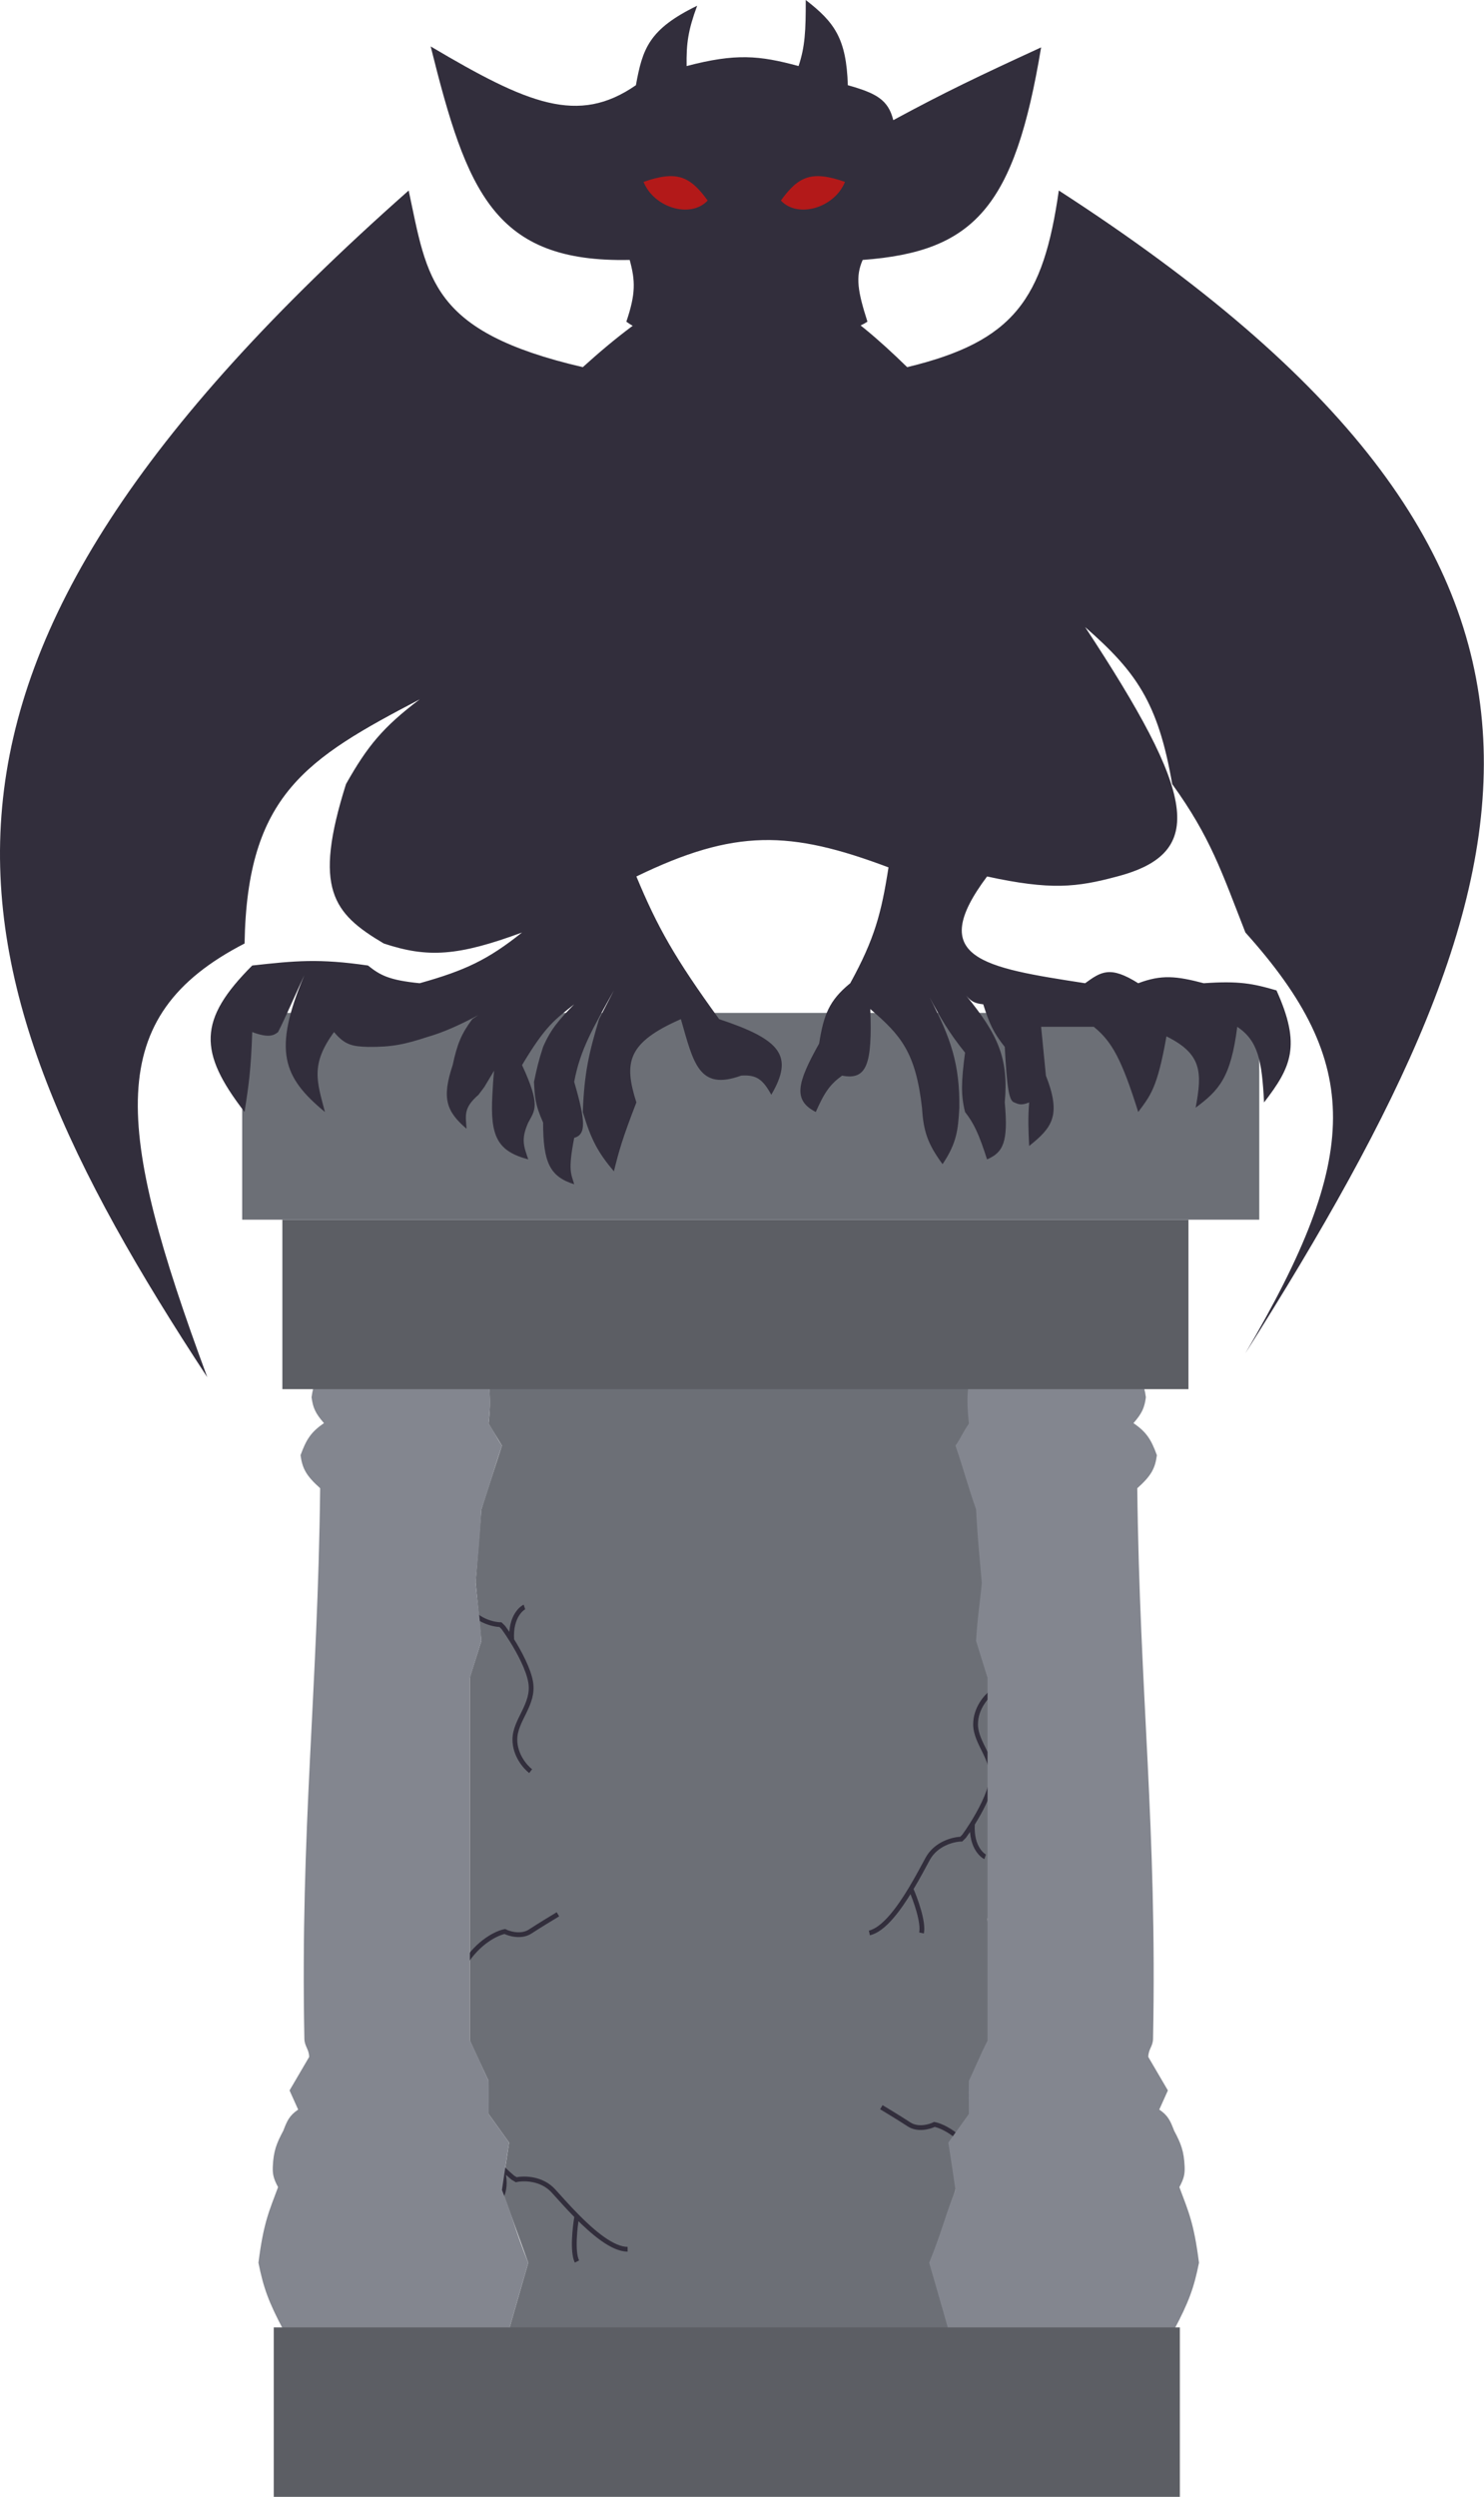 <svg width="1551" height="2608" viewBox="0 0 1551 2608" fill="none" xmlns="http://www.w3.org/2000/svg">
<g id="Group 110">
<path id="Vector 48" d="M992.48 2432.91C985.146 2430.63 683.743 2432.01 532.116 2433L552.116 2363.5L524.616 2287.5L532.116 2238L510.616 2208V2173.5L491.116 2131.5V2078V1752L503.116 1714L497.116 1653L503.116 1576.5L524.616 1510L510.616 1487C512.657 1468.64 512.352 1459.04 510.616 1442.5H1042.12V1478.5L1024.12 1524L1051.12 1561.5L1042.12 1733.5V1849.5V1930L1032.12 2004.5L1042.12 2133.5L1024.12 2155L998.616 2287.5L972.616 2363.5C978.888 2386.23 991.059 2429.83 992.48 2432.91C992.57 2432.94 992.616 2432.97 992.616 2433C992.616 2433.14 992.569 2433.11 992.48 2432.91Z" fill="#6C6F76"/>
<path id="Vector 49" d="M1036.12 1768C1030.62 1772.17 1019.62 1784.6 1019.62 1801C1019.62 1821.5 1040.12 1837.5 1036.12 1861C1033.84 1874.39 1024.49 1891.96 1016.34 1905M908.616 2019C923.704 2015.54 939.582 1993.71 952.026 1973M952.026 1973C959.378 1960.77 965.531 1948.93 969.616 1941.5C978.416 1925.5 996.616 1921.17 1004.62 1921L1007.62 1918C1009.97 1914.79 1013.06 1910.26 1016.34 1905M952.026 1973C956.723 1983.67 965.516 2007.8 963.116 2019M1016.34 1905C1014.62 1931 1028.62 1939.17 1029.62 1939.5" stroke="#322E3C" stroke-width="5"/>
<path id="Vector 71" d="M554.616 1850C549.116 1845.83 538.116 1833.4 538.116 1817C538.116 1796.5 558.616 1780.5 554.616 1757C552.337 1743.61 542.986 1726.04 534.844 1713M427.116 1599C442.204 1602.46 458.082 1624.29 470.526 1645M470.526 1645C477.878 1657.23 484.031 1669.07 488.116 1676.5C496.916 1692.5 515.116 1696.83 523.116 1697L526.116 1700C528.465 1703.21 531.556 1707.74 534.844 1713M470.526 1645C475.223 1634.33 484.016 1610.2 481.616 1599M534.844 1713C533.116 1687 547.116 1678.83 548.116 1678.5" stroke="#322E3C" stroke-width="5"/>
<path id="Vector 70" d="M472.803 2135.53C479.131 2138.28 492.755 2147.77 496.626 2163.71C501.466 2183.63 485.322 2204.01 494.756 2225.91C500.133 2238.38 513.367 2253.25 524.357 2263.99M655.951 2349.34C640.473 2349.54 619.89 2332.08 602.908 2314.89M602.908 2314.89C592.877 2304.74 584.103 2294.69 578.38 2288.43C566.052 2274.96 547.343 2275.05 539.53 2276.77L535.906 2274.57C532.866 2272 528.794 2268.33 524.357 2263.99M602.908 2314.89C600.863 2326.36 598.015 2351.89 602.991 2362.21M524.357 2263.99C532.173 2288.85 520.496 2300.09 519.603 2300.65" stroke="#322E3C" stroke-width="5"/>
<path id="Vector 50" d="M485.116 2052C499.916 2028 519.616 2019 527.616 2017.5C532.616 2020 544.916 2023.5 554.116 2017.5C563.316 2011.5 577.283 2003 583.116 1999.5" stroke="#322E3C" stroke-width="5"/>
<path id="Vector 72" d="M1019.12 2253.5C1004.32 2229.5 984.616 2220.5 976.616 2219C971.616 2221.5 959.316 2225 950.116 2219C940.916 2213 926.95 2204.5 921.116 2201" stroke="#322E3C" stroke-width="5"/>
<path id="Vector 54" d="M532.116 2433L296.116 2433.5C280.808 2404.73 275.261 2389.43 270.116 2363.5C275.434 2321.52 281.243 2309.69 290.616 2284.5C285.878 2275.71 284.787 2271.03 285.116 2263C285.812 2246.91 288.922 2238.98 296.116 2225.5C300.012 2215.42 302.268 2209.82 311.616 2203.5L302.616 2183.5L323.116 2148.5C322.961 2140.21 318.252 2137.54 318.116 2129.5C313.817 1908.44 332.103 1770.93 334.616 1554.5C319.937 1541.4 315.986 1533.82 314.116 1520C320.097 1503.58 324.968 1495.78 338.616 1486.5C329.826 1476.51 327.07 1470.57 325.616 1459.5C327.389 1446.18 330.564 1440.16 338.616 1431L510.616 1442.5C512.683 1459.88 512.562 1466.56 510.616 1487C517.127 1496.45 518.688 1501.44 524.616 1510C516.074 1534.92 511.701 1552.19 503.116 1576.5C500.984 1615.45 499.27 1627.33 497.116 1653.5C499.028 1674.47 501.526 1687.9 503.116 1714C498.189 1730.07 495.815 1737.25 491.116 1752.5V2131.5C498.856 2146.59 503.521 2158.5 510.616 2173.5C510.843 2187.07 510.693 2192.94 510.616 2208L532.116 2238C528.983 2257.32 527.823 2266.24 524.616 2287.5C534.673 2311.95 538.488 2330.02 552.116 2363.5C543.582 2393.26 539.214 2407.9 532.116 2433Z" fill="#83868F"/>
<path id="Vector 59" d="M991.116 2433L1227.12 2433.5C1242.42 2404.73 1247.97 2389.43 1253.12 2363.5C1247.8 2321.52 1241.99 2309.69 1232.62 2284.5C1237.35 2275.71 1238.45 2271.03 1238.12 2263C1237.42 2246.91 1234.31 2238.98 1227.12 2225.5C1223.22 2215.42 1220.96 2209.82 1211.62 2203.5L1220.62 2183.5L1200.12 2148.5C1200.27 2140.21 1204.98 2137.54 1205.12 2129.5C1209.42 1908.44 1191.13 1770.93 1188.62 1554.5C1203.3 1541.4 1207.25 1533.82 1209.12 1520C1203.14 1503.58 1198.26 1495.78 1184.62 1486.5C1193.41 1476.51 1196.16 1470.57 1197.62 1459.5C1195.84 1446.18 1192.67 1440.16 1184.62 1431L1012.62 1442.5C1010.55 1459.88 1010.67 1466.56 1012.62 1487C1006.11 1496.45 1004.54 1501.44 998.616 1510C1007.16 1534.92 1011.53 1552.19 1020.12 1576.5C1022.25 1615.45 1023.96 1627.33 1026.12 1653.5C1024.2 1674.47 1021.71 1687.9 1020.12 1714C1025.04 1730.07 1027.42 1737.25 1032.12 1752.5V2131.5C1024.38 2146.59 1019.71 2158.5 1012.62 2173.5C1012.39 2187.07 1012.54 2192.94 1012.62 2208L991.116 2238C994.25 2257.32 995.409 2266.24 998.616 2287.5C988.559 2311.95 984.744 2330.02 971.116 2363.5C979.65 2393.26 984.018 2407.9 991.116 2433Z" fill="#83868F"/>
<rect id="Rectangle 139" x="295.116" y="1274" width="947" height="177" fill="#5C5E64"/>
<rect id="Rectangle 141" x="286.116" y="2431" width="947" height="177" fill="#5C5E64"/>
<rect id="Rectangle 140" x="253.116" y="1058" width="1063" height="216" fill="#6C6F76"/>
<g id="Group 109">
<path id="Vector 67" d="M707.106 671.949C694.635 627.172 903.615 610.946 890.106 659.949C876.598 708.952 719.577 716.726 707.106 671.949Z" fill="#322E3C" stroke="black"/>
<path id="Vector 60" d="M641.618 1223.5C624.839 1203.64 617.693 1190.2 609.118 1161.5C610.688 1120.17 615.58 1099.73 626.118 1064.5L641.618 1034.5C620.224 1073.27 606.523 1095.49 600.118 1130C612.267 1171.75 612.565 1185.04 600.118 1188.5C593.469 1223.08 596.896 1225.64 600.118 1237C574.808 1228.98 567.675 1214.61 567.618 1172.5C558.876 1152.92 558.909 1144.87 558.118 1130C561.028 1116.16 562.76 1108.34 567.618 1093.5C575.95 1074.31 584.491 1065.16 600.118 1049C580.863 1064.47 570.658 1070.42 545.618 1112.5C565.286 1154.98 559.006 1159.55 552.118 1172.5C544.251 1190.03 547.492 1197.43 552.118 1211C520.137 1202.44 512.091 1187.49 514.618 1143.5C515.109 1133.91 515.609 1125.88 516.417 1118.37L506.118 1135.5L500.118 1143.5C484.025 1157.41 486.769 1165.16 487.618 1179C466.28 1160.77 461.619 1146.94 473.118 1112.5C477.776 1090.8 482.02 1080.07 493.618 1064.5C495.731 1063.07 497.8 1061.68 499.831 1060.32C480.069 1070.86 463.067 1078.44 447.118 1083C423.33 1090.78 409.753 1093.79 384.618 1093.5C369.11 1093.01 360.642 1091.98 349.118 1078C324.309 1111.84 331.244 1129.59 339.618 1161.5C296.086 1125.48 284.585 1098.01 318.118 1018.5C301.968 1054.24 293.997 1071.77 290.618 1078C286.271 1081.61 280.553 1084.38 263.618 1078C262.275 1117.89 259.913 1133.36 255.796 1160.34L255.618 1161.5C207.265 1098.83 206.86 1065.21 263.618 1008.5C308.36 1003.52 333.614 1001.06 384.618 1008.5C397.505 1018.84 406.917 1023.81 438.618 1027C486.375 1013.64 510.05 1002.36 545.618 974C478.523 998.749 447.073 1000.73 401.118 985.5C347.962 954.034 327.058 928.471 361.618 819C384.031 779.22 400.34 759.468 438.618 730.5C320.593 792.322 258.199 830.046 255.618 985.5C107.794 1061.68 119.627 1176.34 216.618 1438.5C-69.778 1002.64 -138.852 699.405 427.118 199C446.875 291.321 449.512 346.415 609.118 383.5C751.848 254.43 825.364 263.355 948.118 383.5C1059.77 356.651 1090.39 312.54 1106.62 199C1708.09 587.754 1621.51 907.682 1301.62 1413.5C1422.78 1207.51 1424.66 1110.85 1301.62 974C1276.9 910.876 1265.17 874.417 1225.12 819C1210.42 733.307 1186.88 701.16 1134.12 655C1249.18 829.77 1262 890.731 1167.62 915.5C1125.11 926.901 1098.16 929.946 1031.62 915.5C967.552 1001.02 1027.07 1010.48 1134.12 1027C1150.77 1014.9 1160.24 1008.45 1189.62 1027C1213.92 1017.81 1229.35 1019.43 1258.12 1027C1294.81 1024.38 1309.77 1027.36 1334.12 1034.5C1360.2 1092.08 1349.48 1114.69 1321.12 1151.5C1318.91 1107.51 1314.84 1087.11 1293.12 1072.5C1286.34 1125.71 1274.06 1138.76 1249.62 1157C1256.6 1119.82 1256.17 1100.83 1219.12 1082.5C1209.45 1137.16 1202.21 1144.38 1189.62 1161.5C1172.5 1107.04 1162.25 1087.85 1143.12 1072.5H1088.12L1093.12 1123.5C1109.55 1165.27 1099.51 1177.88 1075.62 1197C1074.77 1178.6 1074.31 1168.31 1075.62 1151.5C1068.6 1154.33 1065.32 1154.04 1060.12 1151.5C1054.47 1150.14 1052.4 1135.74 1050.12 1093.5C1038.22 1078.67 1033.77 1068.52 1027.62 1049C1019 1048.17 1014.91 1046 1009.78 1039.92C1043.63 1081.4 1054.19 1105.93 1050.12 1151.5C1053.99 1193.26 1048.4 1203.71 1031.62 1211C1022.96 1184.12 1017.92 1173.45 1008.62 1161.5C1004.2 1143.87 1004.62 1129.7 1008.62 1099.5C991.231 1077.92 982.722 1062.68 971.524 1041.76C993.62 1083.89 1003.22 1111.53 1002.62 1157C1001.36 1180.92 999.719 1194.19 985.118 1216C969.545 1194.79 965.143 1181.8 963.618 1157C956.999 1099.04 941.375 1081.14 909.618 1054C911.645 1110.96 906.304 1128.62 880.118 1123.5C867.586 1132.52 861.636 1140.97 852.618 1161.5C828.789 1149.26 832.723 1131.64 856.118 1090C860.887 1059.79 866.582 1044.99 888.618 1027C914.187 980.451 921.133 953.829 928.618 906C825.783 867.326 768.09 865.518 665.118 915.5C687.111 968.389 705.295 1000.67 751.618 1064.5C816.326 1085.95 829.898 1102.88 806.118 1143.5C797.209 1127.31 790.536 1122.38 774.618 1123.5C730.265 1139.64 724.786 1110.22 711.618 1064.5C655.4 1089.13 651.846 1109.81 665.118 1151.5C650.115 1190.19 646.798 1202.64 641.618 1223.5Z" fill="#322E3C"/>
<g id="Group 108">
<g id="garg_face">
<path id="Vector 61" d="M658.116 271.5C516.581 274.535 487.908 200.498 450.116 48.5C551.947 108.793 604.23 130.77 664.616 89C671.552 51.134 677.884 30.643 728.616 6C719.188 31.576 717.241 45.283 717.616 69C768.83 55.548 793.509 57.841 834.616 69C841.401 48.699 842.168 32.079 842.116 0C872.161 23.235 884.582 40.213 886.116 89C915.672 97.302 928.32 104.071 933.616 125.5C988.408 95.879 1023.01 79.451 1088.12 49.5C1060.47 216.23 1018.49 262.854 901.616 271.5C893.902 288.992 896.408 304.239 906.616 336C896.59 342.401 888.548 344.331 871.616 346C841.072 384.655 820.675 393.551 781.116 397C739.346 391.867 718.549 378.51 683.616 346C671.417 345.833 665.125 343.514 654.616 336C664.602 306.596 664.015 293.136 658.116 271.5Z" fill="#322E3C"/>
<g id="Group 106">
<g id="Group 105">
<path id="Vector 62" d="M672.616 190C706.803 178.014 720.955 183.528 739.616 209.5C721.323 228.816 683.162 216.524 672.616 190Z" fill="#B31919"/>
<path id="Vector 63" d="M883.116 190C848.93 178.014 834.777 183.528 816.116 209.5C834.409 228.816 872.57 216.524 883.116 190Z" fill="#B31919"/>
</g>
</g>
</g>
</g>
</g>
</g>
</svg>
